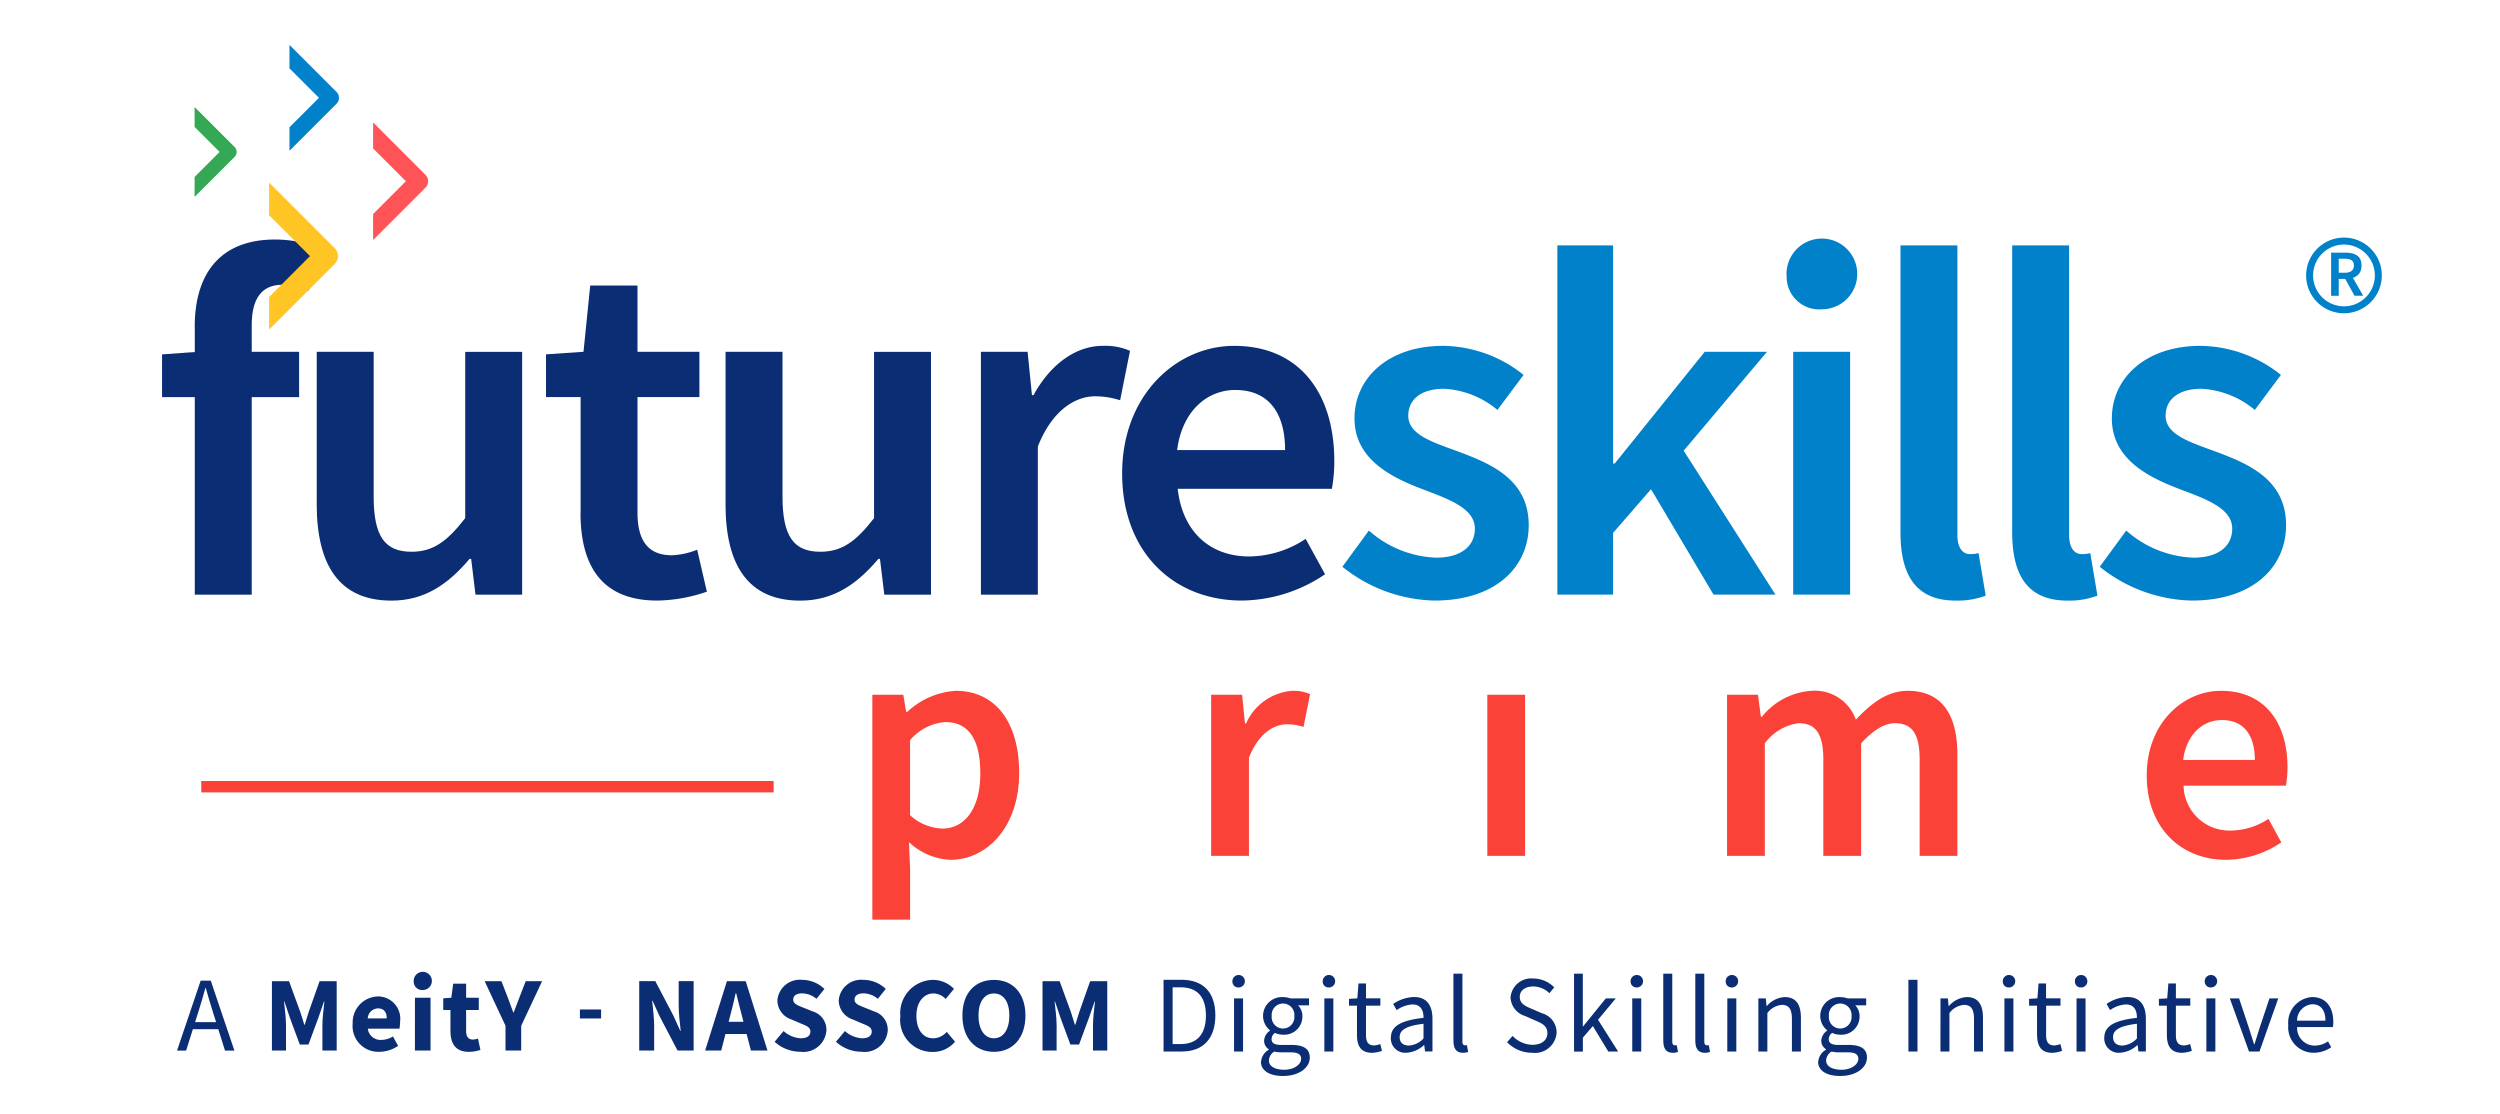 <svg xmlns="http://www.w3.org/2000/svg" xmlns:xlink="http://www.w3.org/1999/xlink" width="220" height="98" viewBox="0 0 220 98">
  <defs>
    <linearGradient id="linear-gradient" y1="0.5" x2="0.991" y2="0.5" gradientUnits="objectBoundingBox">
      <stop offset="0" stop-color="#fff"/>
      <stop offset="1" stop-color="#c7eaff"/>
    </linearGradient>
    <clipPath id="clip-path">
      <path id="Path_38527" data-name="Path 38527" d="M6,0H214a6,6,0,0,1,6,6V92a6,6,0,0,1-6,6H6a6,6,0,0,1-6-6V6A6,6,0,0,1,6,0Z" transform="translate(8140 -1274)" fill="url(#linear-gradient)"/>
    </clipPath>
  </defs>
  <g id="header-logo" transform="translate(-8140 1274)" clip-path="url(#clip-path)">
    <g id="Group_24304" data-name="Group 24304" transform="translate(8154.26 -1264.265)">
      <g id="PrepBytes_Nasscom_Certificate_Futureskills-svg" data-name="PrepBytes+Nasscom Certificate_Futureskills-svg" transform="translate(0 -5.777)">
        <g id="Group_24299" data-name="Group 24299">
          <g id="Group_24295" data-name="Group 24295" transform="translate(188.68 16.95)">
            <path id="Path_38520" data-name="Path 38520" d="M650.58,175.19a3.33,3.33,0,1,1,3.33-3.33A3.333,3.333,0,0,1,650.58,175.19Zm0-6.047a2.717,2.717,0,1,0,2.717,2.717A2.721,2.721,0,0,0,650.58,169.143Z" transform="translate(-647.25 -168.53)" fill="#0281cb"/>
            <path id="Path_38521" data-name="Path 38521" d="M653.34,172.2h1.278c.79,0,1.4.278,1.4,1.126s-.606,1.187-1.4,1.187h-.606V176h-.671V172.2Zm1.209,1.771c.519,0,.8-.216.8-.646s-.282-.588-.8-.588h-.537v1.234Zm-.058.357.487-.4,1.184,2.064H655.4l-.917-1.663Z" transform="translate(-651.143 -170.876)" fill="#0281cb"/>
          </g>
          <g id="Group_24298" data-name="Group 24298">
            <rect id="Rectangle_16266" data-name="Rectangle 16266" width="50.369" height="1.003" transform="translate(3.452 64.772)" fill="#fa4238"/>
            <g id="Group_24292" data-name="Group 24292" transform="translate(62.506 56.835)">
              <path id="Path_38464" data-name="Path 38464" d="M297.53,279.426h2.724l.253,1.512h.094a6.849,6.849,0,0,1,4.272-1.858c3.543,0,5.578,2.84,5.578,7.216,0,4.849-2.9,7.656-6.05,7.656a5.663,5.663,0,0,1-3.648-1.559l.1,2.356v4.466H297.53Zm9.5,6.905c0-2.829-.924-4.5-3.081-4.5a4.488,4.488,0,0,0-3.1,1.595v6.6A4.419,4.419,0,0,0,303.7,291.2C305.59,291.2,307.033,289.539,307.033,286.332Z" transform="translate(-297.53 -279.08)" fill="#fa4238"/>
              <path id="Path_38465" data-name="Path 38465" d="M380.17,279.426h2.724l.253,2.529h.094a4.839,4.839,0,0,1,4.03-2.875,3.642,3.642,0,0,1,1.606.289l-.577,2.886a4.855,4.855,0,0,0-1.454-.231c-1.133,0-2.493.772-3.348,2.933v8.648H380.17V279.426Z" transform="translate(-350.355 -279.08)" fill="#fa4238"/>
              <path id="Path_38466" data-name="Path 38466" d="M447.53,280.04h3.326v14.179H447.53Z" transform="translate(-393.412 -279.694)" fill="#fa4238"/>
              <path id="Path_38467" data-name="Path 38467" d="M506,279.426h2.724l.253,1.934h.094a6.106,6.106,0,0,1,4.351-2.28,3.823,3.823,0,0,1,3.914,2.54c1.357-1.443,2.76-2.54,4.56-2.54,2.991,0,4.376,2.057,4.376,5.636v8.89H522.95v-8.464c0-2.331-.693-3.211-2.183-3.211-.9,0-1.869.577-2.966,1.768v9.907h-3.327v-8.464c0-2.331-.693-3.211-2.182-3.211a4.416,4.416,0,0,0-2.966,1.768v9.907H506V279.426Z" transform="translate(-430.787 -279.08)" fill="#fa4238"/>
              <path id="Path_38468" data-name="Path 38468" d="M608.37,286.527c0-4.607,3.2-7.447,6.534-7.447,3.831,0,5.852,2.771,5.852,6.732a8.576,8.576,0,0,1-.144,1.616h-9a4.031,4.031,0,0,0,4.178,3.947,6.055,6.055,0,0,0,3.29-1.028l1.133,2.067a8.79,8.79,0,0,1-4.86,1.537C611.44,293.952,608.37,291.2,608.37,286.527Zm9.514-1.364c0-2.183-.971-3.511-2.908-3.511-1.652,0-3.106,1.234-3.4,3.511Z" transform="translate(-496.223 -279.08)" fill="#fa4238"/>
            </g>
            <g id="Group_24294" data-name="Group 24294" transform="translate(0 17.119)">
              <path id="Path_38508" data-name="Path 38508" d="M124.284,179.109l3.132-.227h8.926v3.987H124.28v-3.759Zm2.872-2.435c0-4.43,2.035-7.674,7.082-7.674a10.874,10.874,0,0,1,3.915.747l-.956,3.741a5.954,5.954,0,0,0-2.313-.505c-1.775,0-2.713,1.122-2.713,3.6v23.668h-5.011V176.67Z" transform="translate(-124.28 -169)" fill="#0a2d74"/>
              <path id="Path_38509" data-name="Path 38509" d="M162.01,209.79v-13.4h5.011v12.757c0,3.514,1.01,4.838,3.323,4.838,1.88,0,3.114-.87,4.733-2.958V196.394h5.011v21.369h-4.106l-.382-3.15h-.141c-1.88,2.226-3.951,3.673-6.873,3.673-4.578,0-6.577-3.1-6.577-8.493Z" transform="translate(-148.398 -186.508)" fill="#0a2d74"/>
              <path id="Path_38510" data-name="Path 38510" d="M220.975,200.218V190.037H217.93v-3.759l3.3-.227.592-5.83h4.16v5.83h5.448v3.987h-5.448v10.171c0,2.515.974,3.749,3.027,3.749a6.719,6.719,0,0,0,2.226-.487l.851,3.691a13.88,13.88,0,0,1-4.369.783c-4.925,0-6.75-3.114-6.75-7.728Z" transform="translate(-184.142 -176.172)" fill="#0a2d74"/>
              <path id="Path_38511" data-name="Path 38511" d="M261.73,209.79v-13.4h5.011v12.757c0,3.514,1.01,4.838,3.323,4.838,1.88,0,3.114-.87,4.733-2.958V196.394h5.012v21.369H275.7l-.383-3.15h-.141c-1.88,2.226-3.951,3.673-6.873,3.673-4.578,0-6.577-3.1-6.577-8.493Z" transform="translate(-212.14 -186.508)" fill="#0a2d74"/>
              <path id="Path_38512" data-name="Path 38512" d="M324.013,195.463h4.106l.382,3.81h.141c1.522-2.785,3.785-4.333,6.072-4.333a5.433,5.433,0,0,1,2.417.437l-.87,4.351a7.223,7.223,0,0,0-2.194-.35c-1.707,0-3.759,1.165-5.047,4.42v13.035H324.01V195.463Z" transform="translate(-251.95 -185.581)" fill="#0a2d74"/>
              <path id="Path_38513" data-name="Path 38513" d="M358.46,206.164c0-6.942,4.82-11.224,9.849-11.224,5.776,0,8.821,4.178,8.821,10.145a13.1,13.1,0,0,1-.216,2.435H363.349c.419,3.792,2.854,5.953,6.3,5.953a9.125,9.125,0,0,0,4.961-1.548l1.706,3.114a13.258,13.258,0,0,1-7.328,2.313C363.089,217.352,358.46,213.21,358.46,206.164Zm14.338-2.053c0-3.29-1.461-5.289-4.384-5.289-2.489,0-4.679,1.862-5.116,5.289h9.5Z" transform="translate(-273.971 -185.581)" fill="#0a2d74"/>
              <path id="Path_38514" data-name="Path 38514" d="M412.18,214.379l2.331-3.186a9.436,9.436,0,0,0,5.9,2.385c2.331,0,3.427-1.1,3.427-2.558,0-1.793-2.312-2.594-4.593-3.464-2.8-1.053-6-2.663-6-6.231s2.995-6.386,7.779-6.386a11.506,11.506,0,0,1,7.1,2.558l-2.3,3.081a7.98,7.98,0,0,0-4.679-1.862c-2.15,0-3.168,1.028-3.168,2.367,0,1.689,2.157,2.331,4.474,3.186,2.89,1.079,6.126,2.471,6.126,6.454,0,3.673-2.9,6.631-8.3,6.631A13.353,13.353,0,0,1,412.18,214.379Z" transform="translate(-308.31 -185.581)" fill="#0281cb"/>
              <path id="Path_38515" data-name="Path 38515" d="M464.61,170.44h4.907v19.194h.141l7.919-9.831h5.48l-7.328,8.7,8.074,12.667h-5.448l-5.5-9.276-3.341,3.846v5.43H464.61Z" transform="translate(-341.824 -169.92)" fill="#0281cb"/>
              <path id="Path_38516" data-name="Path 38516" d="M520.54,173.136a3.112,3.112,0,1,1,3.1,2.836A2.863,2.863,0,0,1,520.54,173.136Zm.574,6.577h5.012v21.369h-5.012Z" transform="translate(-377.575 -169.831)" fill="#0281cb"/>
              <path id="Path_38517" data-name="Path 38517" d="M548.3,195.673V170.44h5.011v25.493c0,1.234.556,1.671,1.079,1.671a2.937,2.937,0,0,0,.783-.087l.628,3.741a6.978,6.978,0,0,1-2.645.437C549.606,201.695,548.3,199.4,548.3,195.673Z" transform="translate(-395.319 -169.92)" fill="#0281cb"/>
              <path id="Path_38518" data-name="Path 38518" d="M575.55,195.673V170.44h5.011v25.493c0,1.234.556,1.671,1.079,1.671a2.937,2.937,0,0,0,.783-.087l.628,3.741a6.98,6.98,0,0,1-2.645.437C576.856,201.695,575.55,199.4,575.55,195.673Z" transform="translate(-412.738 -169.92)" fill="#0281cb"/>
              <path id="Path_38519" data-name="Path 38519" d="M596.91,214.379l2.331-3.186a9.436,9.436,0,0,0,5.9,2.385c2.331,0,3.427-1.1,3.427-2.558,0-1.793-2.313-2.594-4.593-3.464-2.8-1.053-6-2.663-6-6.231s2.994-6.386,7.778-6.386a11.506,11.506,0,0,1,7.1,2.558l-2.3,3.081a7.981,7.981,0,0,0-4.679-1.862c-2.151,0-3.168,1.028-3.168,2.367,0,1.689,2.158,2.331,4.474,3.186,2.89,1.079,6.126,2.471,6.126,6.454,0,3.673-2.9,6.631-8.3,6.631A13.355,13.355,0,0,1,596.91,214.379Z" transform="translate(-426.392 -185.581)" fill="#0281cb"/>
            </g>
            <g id="Group_24296" data-name="Group 24296" transform="translate(2.864)">
              <path id="Path_38522" data-name="Path 38522" d="M156.45,161.685a.7.7,0,0,1-.011.087c0,.025-.011.05-.014.076s-.014.047-.022.072-.018.047-.025.069a.437.437,0,0,1-.029.058.21.21,0,0,1-.022.04c0,.007,0,.011-.011.014a.147.147,0,0,1-.025.04c-.011.018-.025.036-.036.054a.618.618,0,0,1-.043.051.469.469,0,0,1-.058.061l-.076.076-5.585,5.585a.673.673,0,0,1-.094.083V165.2l3.6-3.6-3.6-3.6V155.14a1.015,1.015,0,0,1,.094.083l5.585,5.585.076.076c.018.022.04.043.058.061s.029.036.043.05.025.036.036.054a.374.374,0,0,0,.025.04c0,.007.007.011.011.018a.138.138,0,0,1,.022.04c.011.014.018.036.029.054s.018.047.025.069a.426.426,0,0,1,.022.072.493.493,0,0,1,.014.072.7.7,0,0,1,.011.087,1.651,1.651,0,0,1,0,.188h0Z" transform="translate(-143.841 -143.021)" fill="#ffc525"/>
              <path id="Path_38523" data-name="Path 38523" d="M180.6,145.716a.4.4,0,0,1-.011.065c0,.022-.007.04-.011.061s-.011.04-.018.058l-.022.054a.082.082,0,0,1-.022.043c0,.011-.011.022-.014.032s0,.007-.007.011l-.022.032a.3.3,0,0,0-.029.043.2.2,0,0,1-.036.04c-.014.018-.029.036-.043.05l-.061.061-4.467,4.467c-.025.025-.05.047-.076.069v-2.284l2.883-2.883-2.883-2.883V140.47l.076.065,4.467,4.47.061.061a.406.406,0,0,1,.043.051.369.369,0,0,0,.036.043.3.3,0,0,1,.029.043l.022.032a.028.028,0,0,0,.007.014.129.129,0,0,1,.014.032l.022.043.022.054a.272.272,0,0,1,.018.058.444.444,0,0,0,.011.061.537.537,0,0,0,.011.069,1.079,1.079,0,0,1,0,.152h0Z" transform="translate(-160.051 -133.644)" fill="#ff5457"/>
              <path id="Path_38524" data-name="Path 38524" d="M159.711,126.273a.354.354,0,0,1-.007.061.286.286,0,0,0-.011.054.2.2,0,0,1-.014.05.414.414,0,0,1-.018.051c-.007.014-.011.029-.018.04a.111.111,0,0,1-.014.029s0,.007-.007.011a.2.2,0,0,1-.018.029.4.4,0,0,1-.029.04c-.011.011-.018.025-.029.036a.46.46,0,0,1-.04.043l-.054.054-4.023,4.023c-.022.022-.043.04-.068.061v-2.06l2.594-2.594-2.594-2.594V121.55a.565.565,0,0,1,.068.061l4.023,4.023.054.054a.359.359,0,0,1,.04.047.267.267,0,0,1,.029.036l.029.04.018.029s0,.007.007.011a.112.112,0,0,1,.014.029.4.4,0,0,0,.018.04.41.41,0,0,1,.018.051.26.26,0,0,1,.014.05l.011.054c0,.022.007.04.007.061a.84.84,0,0,1,0,.133h0Z" transform="translate(-147.011 -121.55)" fill="#0281cb"/>
              <path id="Path_38525" data-name="Path 38525" d="M135.918,140.7a.283.283,0,0,1-.007.054.286.286,0,0,1-.011.047.2.2,0,0,1-.014.043.135.135,0,0,1-.018.04.363.363,0,0,0-.014.036c0,.011-.007.014-.011.022a.013.013,0,0,1-.007.011.09.09,0,0,1-.014.025.329.329,0,0,0-.022.036.212.212,0,0,1-.025.029.365.365,0,0,1-.036.04l-.047.047-3.413,3.413a.381.381,0,0,1-.058.05v-1.746l2.2-2.2-2.2-2.2V136.7a.377.377,0,0,1,.058.051l3.413,3.413.047.047.036.036a.206.206,0,0,1,.025.032l.022.032a.213.213,0,0,1,.014.025.008.008,0,0,0,.007.007.075.075,0,0,1,.011.025.107.107,0,0,1,.014.036c.007.015.011.029.018.043a.2.2,0,0,0,.014.043c0,.014.007.029.011.047a.274.274,0,0,0,.007.054v.112h0Z" transform="translate(-132.22 -131.234)" fill="#34a854"/>
            </g>
          </g>
        </g>
      </g>
      <g id="Group_24303" data-name="Group 24303" transform="translate(1.325 75.945)">
        <g id="Group_24302" data-name="Group 24302" transform="translate(0 0)">
          <path id="Path_38469" data-name="Path 38469" d="M126.9,355.56h.883l2.079,6.15h-.829l-1.074-3.433c-.22-.688-.418-1.362-.616-2.072h-.036c-.191.713-.389,1.384-.609,2.072l-1.084,3.433h-.8l2.079-6.15Zm-.987,3.649h2.832v.623h-2.832Z" transform="translate(-124.82 -354.94)" fill="#0a2d74"/>
          <path id="Path_38470" data-name="Path 38470" d="M147.98,355.68h1.506l.991,2.713c.123.36.231.753.353,1.128h.036c.122-.375.227-.767.349-1.128l.958-2.713h1.506v6.106h-1.257v-2.241c0-.595.112-1.484.177-2.075h-.036l-.5,1.445-.865,2.338h-.767l-.865-2.338-.486-1.445h-.036c.065.591.177,1.48.177,2.075v2.241H147.98Z" transform="translate(-139.636 -355.017)" fill="#0a2d74"/>
          <path id="Path_38471" data-name="Path 38471" d="M167.7,361.849a2.287,2.287,0,0,1,2.19-2.439,1.961,1.961,0,0,1,1.978,2.23,3.209,3.209,0,0,1-.058.609h-2.781a1.121,1.121,0,0,0,1.207.984,1.962,1.962,0,0,0,1.005-.3l.454.829a3.01,3.01,0,0,1-1.65.522,2.267,2.267,0,0,1-2.353-2.435Zm2.994-.508c0-.512-.223-.879-.771-.879a.922.922,0,0,0-.9.879Z" transform="translate(-152.246 -357.404)" fill="#0a2d74"/>
          <path id="Path_38472" data-name="Path 38472" d="M182.62,354.561a.8.8,0,1,1,.8.72A.734.734,0,0,1,182.62,354.561Zm.108,1.4H184.1v4.647h-1.376Z" transform="translate(-161.797 -353.84)" fill="#0a2d74"/>
          <path id="Path_38473" data-name="Path 38473" d="M190.464,360.483v-1.877h-.634V357.58l.713-.054.162-1.236h1.138v1.236h1.113v1.081h-1.113v1.862c0,.526.238.739.6.739a1.324,1.324,0,0,0,.443-.09l.216,1a3.263,3.263,0,0,1-1.034.169c-1.149,0-1.6-.724-1.6-1.8Z" transform="translate(-166.409 -355.407)" fill="#0a2d74"/>
          <path id="Path_38474" data-name="Path 38474" d="M201.777,359.607l-1.837-3.927h1.477l.544,1.4c.162.458.324.879.5,1.355h.036c.173-.472.35-.9.515-1.355l.544-1.4h1.441l-1.841,3.927v2.176h-1.38v-2.176Z" transform="translate(-172.877 -355.017)" fill="#0a2d74"/>
          <path id="Path_38476" data-name="Path 38476" d="M237.7,355.673h1.416l1.592,3.037.605,1.34h.036c-.065-.645-.177-1.5-.177-2.223V355.67h1.315v6.106h-1.416l-1.592-3.044-.605-1.333h-.036c.065.674.176,1.491.176,2.212v2.165H237.7V355.67Z" transform="translate(-197.033 -355.011)" fill="#0a2d74"/>
          <path id="Path_38477" data-name="Path 38477" d="M255.72,355.68h1.65l1.917,6.106h-1.459l-.8-3.091c-.17-.609-.332-1.333-.5-1.97h-.036c-.148.645-.31,1.358-.479,1.97l-.8,3.091H253.8l1.917-6.106Zm-.652,3.577H258v1.074h-2.936Z" transform="translate(-207.333 -355.017)" fill="#0a2d74"/>
          <path id="Path_38478" data-name="Path 38478" d="M270.77,360.811l.792-.948a2.434,2.434,0,0,0,1.5.638c.576,0,.857-.227.857-.591,0-.385-.346-.508-.879-.728l-.793-.339a1.779,1.779,0,0,1-1.232-1.664,1.974,1.974,0,0,1,2.176-1.819,2.825,2.825,0,0,1,1.963.8l-.7.868a1.987,1.987,0,0,0-1.268-.479c-.483,0-.778.2-.778.548,0,.375.4.512.933.724l.778.313a1.683,1.683,0,0,1,1.211,1.661,2.035,2.035,0,0,1-2.3,1.891,3.353,3.353,0,0,1-2.263-.883Z" transform="translate(-218.19 -354.812)" fill="#0a2d74"/>
          <path id="Path_38479" data-name="Path 38479" d="M285.75,360.811l.793-.948a2.433,2.433,0,0,0,1.5.638c.576,0,.857-.227.857-.591,0-.385-.346-.508-.879-.728l-.793-.339a1.779,1.779,0,0,1-1.232-1.664,1.974,1.974,0,0,1,2.176-1.819,2.824,2.824,0,0,1,1.963.8l-.7.868a1.987,1.987,0,0,0-1.268-.479c-.483,0-.778.2-.778.548,0,.375.4.512.933.724l.778.313a1.683,1.683,0,0,1,1.21,1.661,2.035,2.035,0,0,1-2.3,1.891,3.353,3.353,0,0,1-2.262-.883Z" transform="translate(-227.773 -354.812)" fill="#0a2d74"/>
          <path id="Path_38480" data-name="Path 38480" d="M301.48,358.569a2.929,2.929,0,0,1,2.882-3.2,2.575,2.575,0,0,1,1.837.793l-.728.886a1.534,1.534,0,0,0-1.077-.486c-.836,0-1.5.739-1.5,1.963s.583,1.985,1.477,1.985a1.6,1.6,0,0,0,1.192-.569l.728.868a2.512,2.512,0,0,1-1.971.9,2.819,2.819,0,0,1-2.842-3.131Z" transform="translate(-237.835 -354.819)" fill="#0a2d74"/>
          <path id="Path_38481" data-name="Path 38481" d="M316.64,358.508c0-2,1.128-3.138,2.774-3.138s2.774,1.153,2.774,3.138-1.128,3.192-2.774,3.192S316.64,360.5,316.64,358.508Zm4.132,0c0-1.225-.526-1.945-1.358-1.945s-1.358.724-1.358,1.945.526,2,1.358,2S320.772,359.733,320.772,358.508Z" transform="translate(-247.534 -354.819)" fill="#0a2d74"/>
          <path id="Path_38482" data-name="Path 38482" d="M336.21,355.68h1.506l.991,2.713c.123.36.23.753.353,1.128h.036c.122-.375.227-.767.349-1.128l.958-2.713h1.506v6.106h-1.257v-2.241c0-.595.112-1.484.177-2.075h-.036l-.5,1.445-.865,2.338h-.767l-.865-2.338-.486-1.445h-.036c.065.591.177,1.48.177,2.075v2.241h-1.24Z" transform="translate(-260.054 -355.017)" fill="#0a2d74"/>
          <path id="Path_38526" data-name="Path 38526" d="M221.43,364.69h1.864v.791H221.43Z" transform="translate(-185.984 -361.535)" fill="#0a2d74"/>
        </g>
        <g id="Group_24301" data-name="Group 24301" transform="translate(86.804 0)">
          <path id="Path_38483" data-name="Path 38483" d="M363.53,355.554h1.58c1.942,0,2.982,1.128,2.982,3.133s-1.039,3.178-2.945,3.178h-1.613V355.55Zm1.52,5.657c1.476,0,2.212-.925,2.212-2.519s-.736-2.475-2.212-2.475h-.718v4.994Z" transform="translate(-363.53 -355.013)" fill="#0a2d74"/>
          <path id="Path_38484" data-name="Path 38484" d="M379.92,355.141a.549.549,0,1,1,.548.51A.516.516,0,0,1,379.92,355.141Zm.144,1.472h.792v4.676h-.792Z" transform="translate(-373.857 -354.434)" fill="#0a2d74"/>
          <path id="Path_38485" data-name="Path 38485" d="M386.727,365.366a1.319,1.319,0,0,1,.685-1.058v-.037a.867.867,0,0,1-.418-.766,1.126,1.126,0,0,1,.514-.869V362.6a1.628,1.628,0,0,1-.607-1.254,1.66,1.66,0,0,1,1.753-1.665,1.949,1.949,0,0,1,.659.115h1.632v.61h-.962a1.347,1.347,0,0,1,.381.962,1.6,1.6,0,0,1-1.713,1.62,1.646,1.646,0,0,1-.7-.159.68.68,0,0,0-.3.551c0,.3.192.507.818.507h.91c1.088,0,1.635.34,1.635,1.117,0,.87-.917,1.617-2.364,1.617-1.147,0-1.935-.448-1.935-1.254Zm3.526-.244c0-.433-.329-.581-.943-.581H388.5a2.6,2.6,0,0,1-.607-.07.976.976,0,0,0-.477.784c0,.5.507.818,1.358.818s1.476-.466,1.476-.955Zm-.6-3.777a1,1,0,1,0-1.99,0,1,1,0,1,0,1.99,0Z" transform="translate(-378.141 -357.615)" fill="#0a2d74"/>
          <path id="Path_38486" data-name="Path 38486" d="M401.4,355.141a.549.549,0,1,1,.548.51A.516.516,0,0,1,401.4,355.141Zm.144,1.472h.792v4.676h-.792Z" transform="translate(-387.39 -354.434)" fill="#0a2d74"/>
          <path id="Path_38487" data-name="Path 38487" d="M408.365,360.989V358.4h-.7v-.6l.733-.044.1-1.31h.662v1.31h1.265v.644h-1.265V361c0,.57.185.9.721.9a1.556,1.556,0,0,0,.533-.126l.152.6a2.84,2.84,0,0,1-.869.174C408.7,362.55,408.365,361.921,408.365,360.989Z" transform="translate(-391.341 -355.581)" fill="#0a2d74"/>
          <path id="Path_38488" data-name="Path 38488" d="M417.614,363.241c0-1.017.88-1.528,2.871-1.746,0-.6-.2-1.18-.966-1.18a2.584,2.584,0,0,0-1.395.5l-.311-.544a3.44,3.44,0,0,1,1.835-.611c1.14,0,1.624.759,1.624,1.924v2.867h-.655l-.067-.559h-.026a2.481,2.481,0,0,1-1.547.673,1.269,1.269,0,0,1-1.369-1.328Zm2.871.074v-1.3c-1.569.189-2.1.573-2.1,1.169,0,.533.359.747.818.747a1.9,1.9,0,0,0,1.276-.618Z" transform="translate(-397.604 -357.603)" fill="#0a2d74"/>
          <path id="Path_38489" data-name="Path 38489" d="M432.49,360.015V354.1h.792v5.971c0,.241.1.337.222.337a.719.719,0,0,0,.174-.018l.107.6a1.255,1.255,0,0,1-.455.074c-.592,0-.836-.377-.836-1.054Z" transform="translate(-406.978 -354.1)" fill="#0a2d74"/>
          <path id="Path_38490" data-name="Path 38490" d="M445.254,360.861l.481-.551a2.473,2.473,0,0,0,1.742.784c.829,0,1.321-.414,1.321-1.025,0-.644-.459-.851-1.054-1.11l-.906-.4a1.779,1.779,0,0,1-1.28-1.624,1.818,1.818,0,0,1,1.987-1.676,2.61,2.61,0,0,1,1.857.781l-.426.514a2.019,2.019,0,0,0-1.432-.592c-.707,0-1.176.355-1.176.921,0,.607.551.836,1.043,1.043l.9.388a1.758,1.758,0,0,1,1.3,1.687,1.91,1.91,0,0,1-2.153,1.794,3.031,3.031,0,0,1-2.209-.936Z" transform="translate(-415.018 -354.831)" fill="#0a2d74"/>
          <path id="Path_38491" data-name="Path 38491" d="M461.17,354.1h.777v4.643h.026l2-2.464h.877l-1.565,1.879,1.772,2.8h-.866l-1.361-2.246-.877,1.021v1.228h-.777v-6.852Z" transform="translate(-425.049 -354.1)" fill="#0a2d74"/>
          <path id="Path_38492" data-name="Path 38492" d="M474.64,355.141a.549.549,0,1,1,.548.51A.516.516,0,0,1,474.64,355.141Zm.145,1.472h.792v4.676h-.792Z" transform="translate(-433.536 -354.434)" fill="#0a2d74"/>
          <path id="Path_38493" data-name="Path 38493" d="M482.41,360.015V354.1h.792v5.971c0,.241.1.337.222.337a.717.717,0,0,0,.174-.018l.107.6a1.256,1.256,0,0,1-.455.074c-.592,0-.836-.377-.836-1.054Z" transform="translate(-438.431 -354.1)" fill="#0a2d74"/>
          <path id="Path_38494" data-name="Path 38494" d="M490.03,360.015V354.1h.792v5.971c0,.241.1.337.222.337a.719.719,0,0,0,.174-.018l.107.6a1.256,1.256,0,0,1-.455.074c-.592,0-.836-.377-.836-1.054Z" transform="translate(-443.232 -354.1)" fill="#0a2d74"/>
          <path id="Path_38495" data-name="Path 38495" d="M497.26,355.141a.549.549,0,1,1,.547.51A.516.516,0,0,1,497.26,355.141Zm.144,1.472h.792v4.676H497.4Z" transform="translate(-447.788 -354.434)" fill="#0a2d74"/>
          <path id="Path_38496" data-name="Path 38496" d="M505.03,359.794h.655l.066.673h.026a2.231,2.231,0,0,1,1.569-.788c.984,0,1.428.636,1.428,1.827v2.963h-.792v-2.86c0-.869-.263-1.243-.88-1.243a1.78,1.78,0,0,0-1.28.718v3.385h-.792v-4.676Z" transform="translate(-452.683 -357.616)" fill="#0a2d74"/>
          <path id="Path_38497" data-name="Path 38497" d="M519.267,365.366a1.32,1.32,0,0,1,.685-1.058v-.037a.867.867,0,0,1-.418-.766,1.126,1.126,0,0,1,.514-.869V362.6a1.628,1.628,0,0,1-.607-1.254,1.66,1.66,0,0,1,1.753-1.665,1.95,1.95,0,0,1,.659.115h1.631v.61h-.962a1.347,1.347,0,0,1,.381.962,1.6,1.6,0,0,1-1.713,1.62,1.646,1.646,0,0,1-.7-.159.68.68,0,0,0-.3.551c0,.3.193.507.818.507h.91c1.087,0,1.635.34,1.635,1.117,0,.87-.917,1.617-2.364,1.617-1.147,0-1.935-.448-1.935-1.254Zm3.526-.244c0-.433-.329-.581-.943-.581h-.807a2.6,2.6,0,0,1-.607-.07.976.976,0,0,0-.477.784c0,.5.507.818,1.358.818s1.476-.466,1.476-.955Zm-.6-3.777a1,1,0,1,0-1.99,0,1,1,0,1,0,1.99,0Z" transform="translate(-461.649 -357.615)" fill="#0a2d74"/>
          <path id="Path_38498" data-name="Path 38498" d="M540.72,355.56h.8v6.315h-.8Z" transform="translate(-475.17 -355.02)" fill="#0a2d74"/>
          <path id="Path_38499" data-name="Path 38499" d="M548.35,359.794H549l.067.673h.026a2.23,2.23,0,0,1,1.568-.788c.984,0,1.428.636,1.428,1.827v2.963H551.3v-2.86c0-.869-.263-1.243-.881-1.243a1.78,1.78,0,0,0-1.28.718v3.385h-.792Z" transform="translate(-479.977 -357.616)" fill="#0a2d74"/>
          <path id="Path_38500" data-name="Path 38500" d="M563.17,355.141a.549.549,0,1,1,.547.51A.516.516,0,0,1,563.17,355.141Zm.144,1.472h.792v4.676h-.792Z" transform="translate(-489.315 -354.434)" fill="#0a2d74"/>
          <path id="Path_38501" data-name="Path 38501" d="M570.135,360.989V358.4h-.7v-.6l.732-.044.1-1.31h.662v1.31H572.2v.644h-1.265V361c0,.57.185.9.722.9a1.552,1.552,0,0,0,.532-.126l.152.6a2.842,2.842,0,0,1-.866.174c-.995,0-1.332-.629-1.332-1.561Z" transform="translate(-493.265 -355.581)" fill="#0a2d74"/>
          <path id="Path_38502" data-name="Path 38502" d="M580.33,355.141a.549.549,0,1,1,.547.51A.516.516,0,0,1,580.33,355.141Zm.144,1.472h.792v4.676h-.792Z" transform="translate(-500.127 -354.434)" fill="#0a2d74"/>
          <path id="Path_38503" data-name="Path 38503" d="M587.313,363.241c0-1.017.881-1.528,2.871-1.746,0-.6-.2-1.18-.966-1.18a2.586,2.586,0,0,0-1.395.5l-.311-.544a3.439,3.439,0,0,1,1.835-.611c1.139,0,1.624.759,1.624,1.924v2.867h-.655l-.067-.559h-.026a2.48,2.48,0,0,1-1.546.673,1.269,1.269,0,0,1-1.369-1.328Zm2.871.074v-1.3c-1.568.189-2.1.573-2.1,1.169,0,.533.359.747.818.747a1.9,1.9,0,0,0,1.276-.618Z" transform="translate(-504.524 -357.603)" fill="#0a2d74"/>
          <path id="Path_38504" data-name="Path 38504" d="M601.016,360.989V358.4h-.7v-.6l.732-.044.1-1.31h.662v1.31h1.266v.644h-1.266V361c0,.57.185.9.721.9a1.556,1.556,0,0,0,.533-.126l.152.6a2.84,2.84,0,0,1-.866.174c-.995,0-1.332-.629-1.332-1.561Z" transform="translate(-512.721 -355.581)" fill="#0a2d74"/>
          <path id="Path_38505" data-name="Path 38505" d="M611.21,355.141a.549.549,0,1,1,.547.51A.516.516,0,0,1,611.21,355.141Zm.144,1.472h.792v4.676h-.792Z" transform="translate(-519.583 -354.434)" fill="#0a2d74"/>
          <path id="Path_38506" data-name="Path 38506" d="M617.17,359.99h.818l.884,2.656c.141.455.292.932.433,1.38h.037c.141-.448.292-.921.433-1.38l.884-2.656h.777l-1.654,4.676h-.921l-1.687-4.676Z" transform="translate(-523.338 -357.811)" fill="#0a2d74"/>
          <path id="Path_38507" data-name="Path 38507" d="M631.08,362.13a2.255,2.255,0,0,1,2.1-2.46c1.191,0,1.864.858,1.864,2.194a2.558,2.558,0,0,1-.037.448h-3.148a1.552,1.552,0,0,0,1.554,1.631,2.051,2.051,0,0,0,1.165-.374l.285.518a2.731,2.731,0,0,1-1.543.484,2.234,2.234,0,0,1-2.238-2.445Zm3.27-.381c0-.936-.422-1.447-1.154-1.447a1.433,1.433,0,0,0-1.339,1.447Z" transform="translate(-532.102 -357.609)" fill="#0a2d74"/>
        </g>
      </g>
    </g>
  </g>
</svg>
